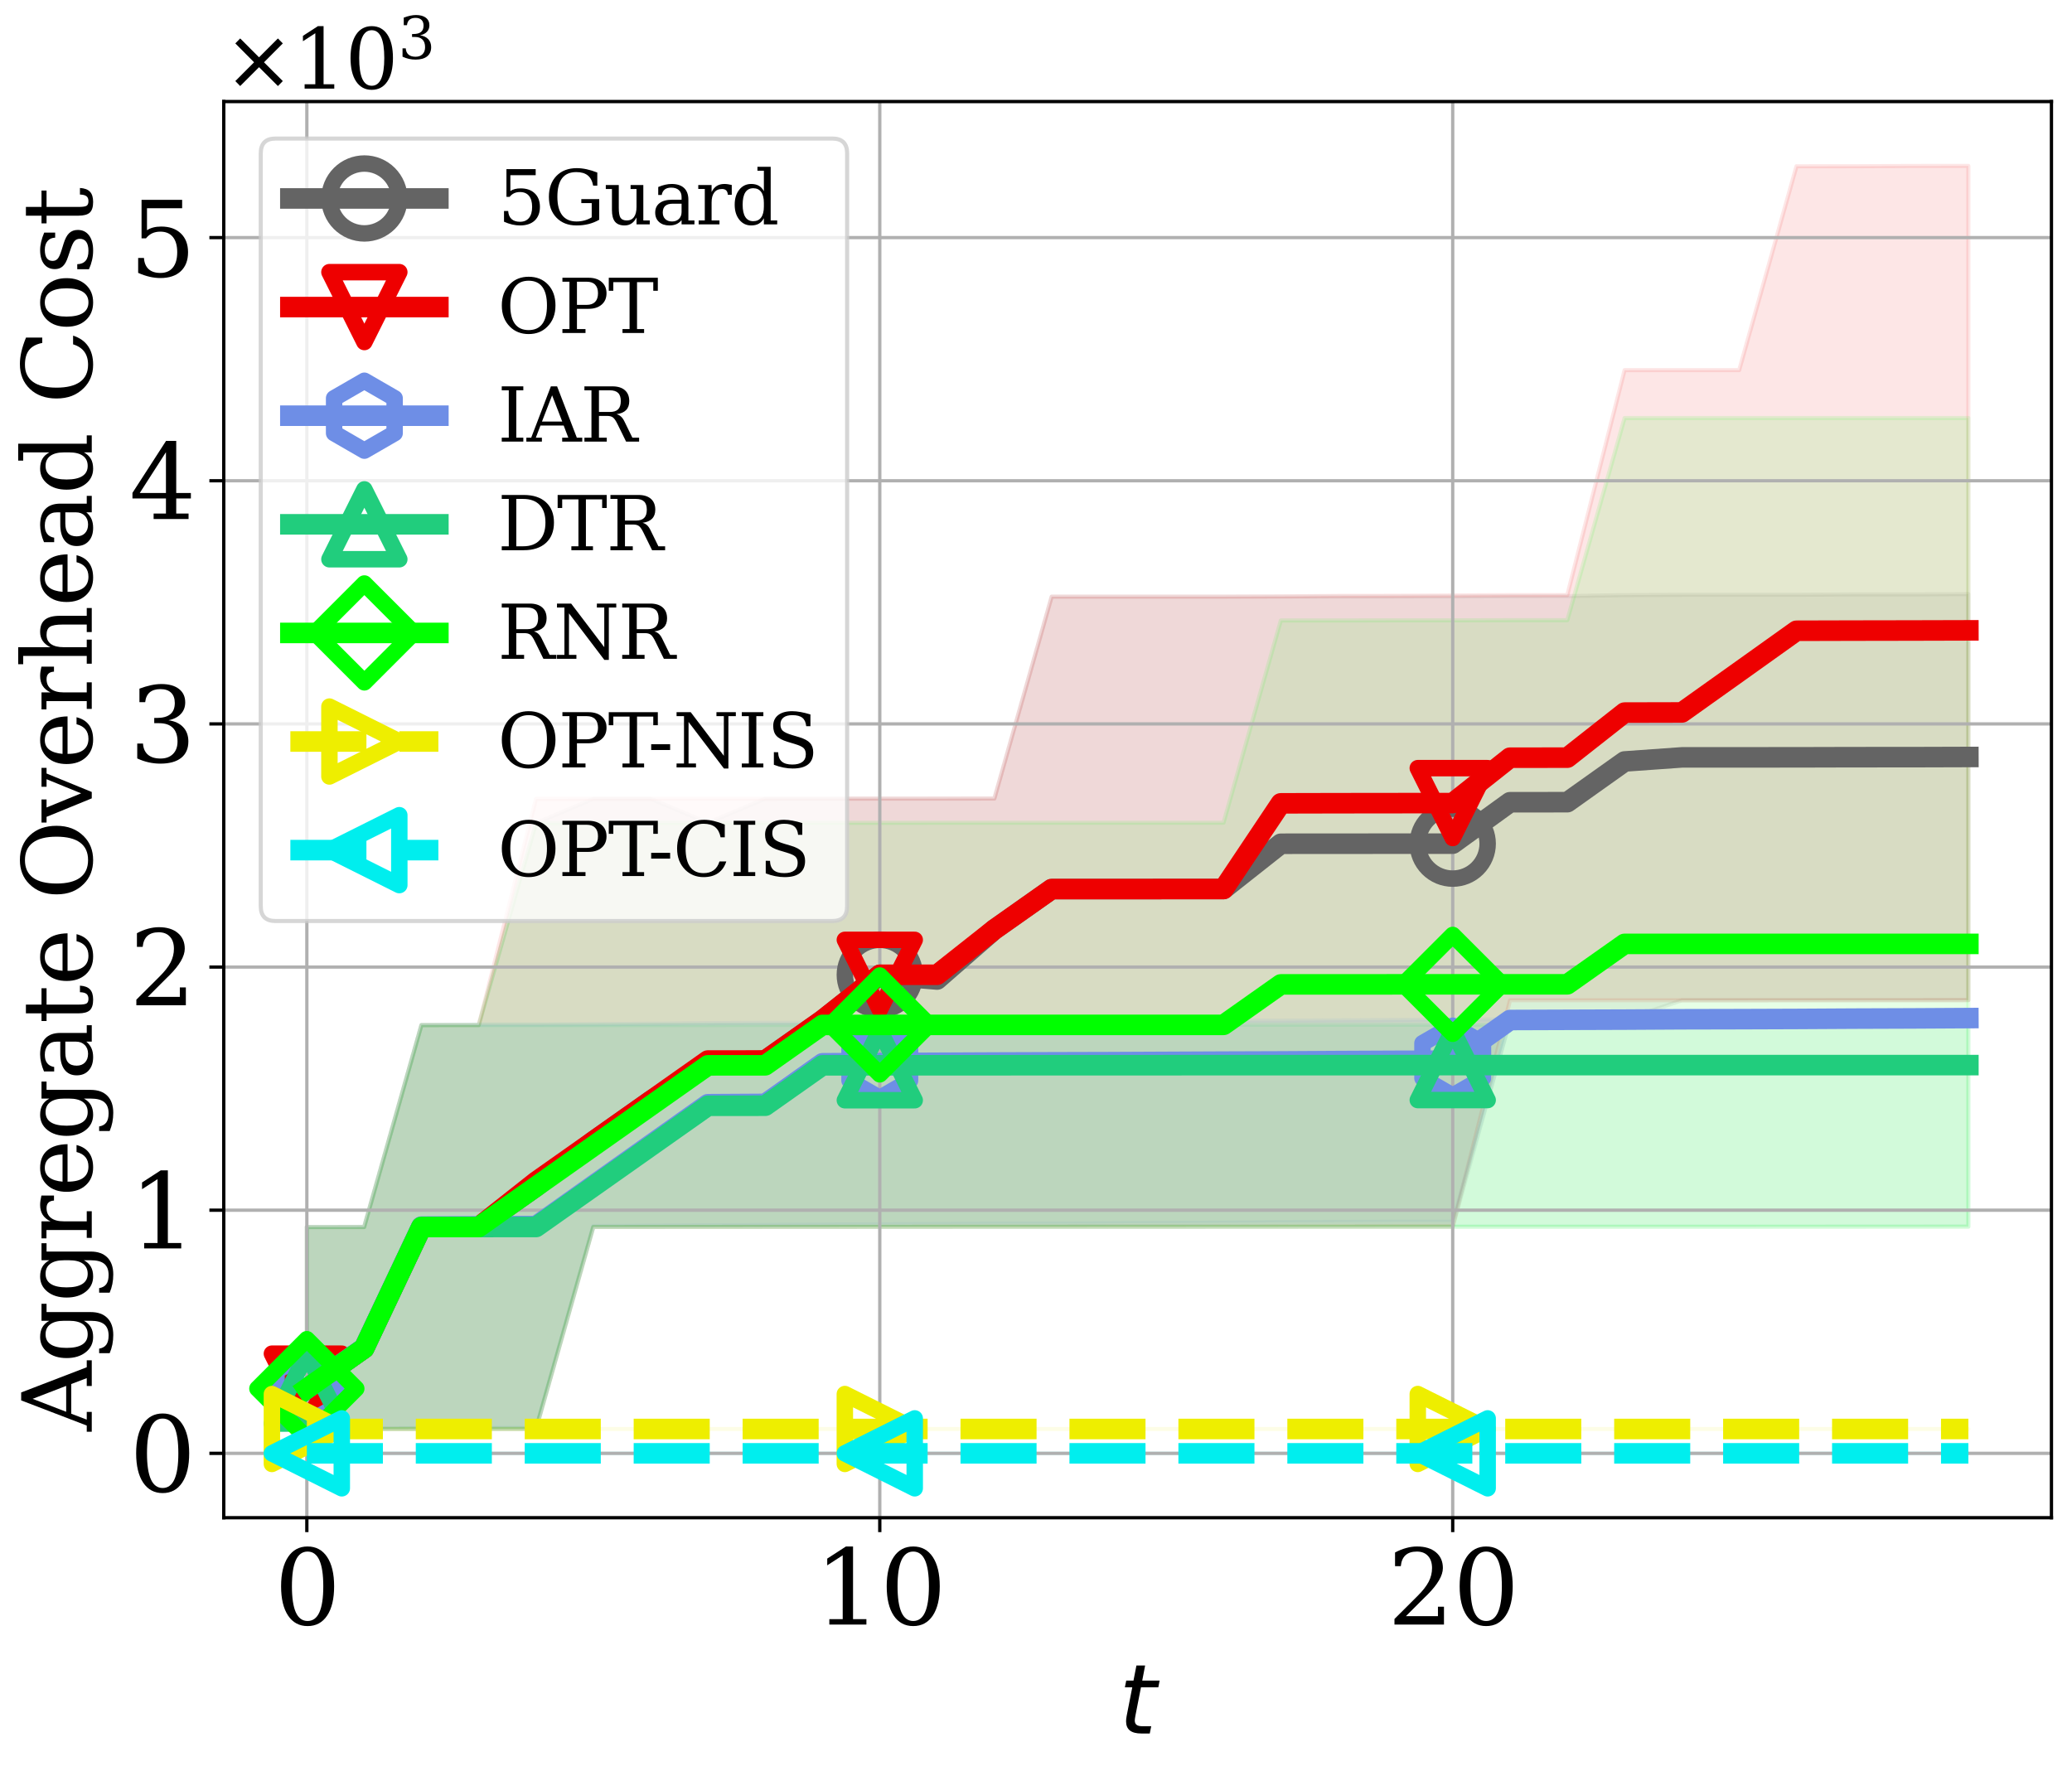 <?xml version="1.0" encoding="utf-8" standalone="no"?>
<!DOCTYPE svg PUBLIC "-//W3C//DTD SVG 1.1//EN"
  "http://www.w3.org/Graphics/SVG/1.1/DTD/svg11.dtd">
<svg xmlns:xlink="http://www.w3.org/1999/xlink" width="504pt" height="432pt" viewBox="0 0 504 432" xmlns="http://www.w3.org/2000/svg" version="1.1">
 <defs>
  <style type="text/css">*{stroke-linejoin: round; stroke-linecap: butt}</style>
 </defs>
 <g id="figure_1">
  <g id="patch_1">
   <path d="M 0 432 
L 504 432 
L 504 0 
L 0 0 
z
" style="fill: #ffffff"/>
  </g>
  <g id="axes_1">
   <g id="patch_2">
    <path d="M 54.43 369.2 
L 499 369.2 
L 499 24.704 
L 54.43 24.704 
z
" style="fill: #ffffff"/>
   </g>
   <g id="PolyCollection_1">
    <defs>
     <path id="m4a5e27594e" d="M 74.638 -133.497 
L 74.638 -84.382 
L 88.574 -84.382 
L 102.51 -84.398 
L 116.447 -84.401 
L 130.383 -84.401 
L 144.32 -133.524 
L 158.256 -133.532 
L 172.192 -133.54 
L 186.129 -133.548 
L 200.065 -133.556 
L 214.001 -133.564 
L 227.938 -133.572 
L 241.874 -133.58 
L 255.81 -133.58 
L 269.747 -133.588 
L 283.683 -133.596 
L 297.62 -133.604 
L 311.556 -133.612 
L 325.492 -133.62 
L 339.429 -133.628 
L 353.365 -133.628 
L 367.301 -183.937 
L 381.238 -183.937 
L 395.174 -183.937 
L 409.11 -188.674 
L 423.047 -188.674 
L 436.983 -188.682 
L 450.92 -188.69 
L 464.856 -188.698 
L 478.792 -188.706 
L 478.792 -287.476 
L 478.792 -287.476 
L 464.856 -287.396 
L 450.92 -287.396 
L 436.983 -287.315 
L 423.047 -287.315 
L 409.11 -287.315 
L 395.174 -287.235 
L 381.238 -286.993 
L 367.301 -286.96 
L 353.365 -286.88 
L 339.429 -286.877 
L 325.492 -286.869 
L 311.556 -286.861 
L 297.62 -286.853 
L 283.683 -286.853 
L 269.747 -286.853 
L 255.81 -286.853 
L 241.874 -237.738 
L 227.938 -237.722 
L 214.001 -237.722 
L 200.065 -237.714 
L 186.129 -237.706 
L 172.192 -231.841 
L 158.256 -237.69 
L 144.32 -237.681 
L 130.383 -231.777 
L 116.447 -182.636 
L 102.51 -182.628 
L 88.574 -133.505 
L 74.638 -133.497 
z
" style="stroke: #646464; stroke-opacity: 0.1"/>
    </defs>
    <g clip-path="url(#p327626d3d9)">
     <use xlink:href="#m4a5e27594e" x="0" y="432" style="fill: #646464; fill-opacity: 0.1; stroke: #646464; stroke-opacity: 0.1"/>
    </g>
   </g>
   <g id="PolyCollection_2">
    <defs>
     <path id="mada3fbe5b5" d="M 74.638 -133.497 
L 74.638 -84.382 
L 88.574 -84.382 
L 102.51 -84.398 
L 116.447 -84.401 
L 130.383 -84.401 
L 144.32 -133.524 
L 158.256 -133.532 
L 172.192 -133.54 
L 186.129 -133.548 
L 200.065 -133.556 
L 214.001 -133.564 
L 227.938 -133.572 
L 241.874 -133.58 
L 255.81 -133.58 
L 269.747 -133.588 
L 283.683 -133.596 
L 297.62 -133.604 
L 311.556 -133.612 
L 325.492 -133.62 
L 339.429 -133.628 
L 353.365 -133.628 
L 367.301 -188.666 
L 381.238 -188.666 
L 395.174 -188.666 
L 409.11 -188.674 
L 423.047 -188.674 
L 436.983 -188.682 
L 450.92 -188.69 
L 464.856 -188.698 
L 478.792 -188.706 
L 478.792 -391.637 
L 478.792 -391.637 
L 464.856 -391.629 
L 450.92 -391.556 
L 436.983 -391.548 
L 423.047 -341.966 
L 409.11 -341.966 
L 395.174 -341.958 
L 381.238 -287.235 
L 367.301 -287.235 
L 353.365 -287.154 
L 339.429 -287.073 
L 325.492 -287.041 
L 311.556 -286.912 
L 297.62 -286.853 
L 283.683 -286.853 
L 269.747 -286.853 
L 255.81 -286.853 
L 241.874 -237.738 
L 227.938 -237.73 
L 214.001 -237.722 
L 200.065 -237.714 
L 186.129 -237.706 
L 172.192 -237.698 
L 158.256 -237.69 
L 144.32 -237.681 
L 130.383 -237.673 
L 116.447 -182.636 
L 102.51 -182.628 
L 88.574 -133.505 
L 74.638 -133.497 
z
" style="stroke: #ee0000; stroke-opacity: 0.1"/>
    </defs>
    <g clip-path="url(#p327626d3d9)">
     <use xlink:href="#mada3fbe5b5" x="0" y="432" style="fill: #ee0000; fill-opacity: 0.1; stroke: #ee0000; stroke-opacity: 0.1"/>
    </g>
   </g>
   <g id="PolyCollection_3">
    <defs>
     <path id="mc3a6cdfc2c" d="M 74.638 -133.497 
L 74.638 -84.454 
L 88.574 -84.454 
L 102.51 -84.616 
L 116.447 -84.643 
L 130.383 -84.643 
L 144.32 -133.766 
L 158.256 -133.846 
L 172.192 -133.927 
L 186.129 -134.007 
L 200.065 -134.088 
L 214.001 -134.169 
L 227.938 -134.249 
L 241.874 -134.33 
L 255.81 -134.33 
L 269.747 -134.411 
L 283.683 -134.491 
L 297.62 -134.572 
L 311.556 -134.653 
L 325.492 -134.733 
L 339.429 -134.814 
L 353.365 -134.814 
L 367.301 -183.695 
L 381.238 -183.776 
L 395.174 -183.856 
L 409.11 -183.937 
L 423.047 -184.018 
L 436.983 -184.018 
L 450.92 -184.098 
L 464.856 -184.098 
L 478.792 -184.179 
L 478.792 -184.502 
L 478.792 -184.502 
L 464.856 -184.421 
L 450.92 -184.34 
L 436.983 -184.26 
L 423.047 -184.179 
L 409.11 -184.179 
L 395.174 -184.098 
L 381.238 -184.018 
L 367.301 -184.018 
L 353.365 -183.937 
L 339.429 -183.856 
L 325.492 -183.776 
L 311.556 -183.695 
L 297.62 -183.695 
L 283.683 -183.614 
L 269.747 -183.534 
L 255.81 -183.507 
L 241.874 -183.426 
L 227.938 -183.345 
L 214.001 -183.265 
L 200.065 -183.184 
L 186.129 -183.184 
L 172.192 -183.103 
L 158.256 -182.969 
L 144.32 -182.861 
L 130.383 -182.781 
L 116.447 -182.781 
L 102.51 -182.7 
L 88.574 -133.577 
L 74.638 -133.497 
z
" style="stroke: #6e8ee6; stroke-opacity: 0.1"/>
    </defs>
    <g clip-path="url(#p327626d3d9)">
     <use xlink:href="#mc3a6cdfc2c" x="0" y="432" style="fill: #6e8ee6; fill-opacity: 0.1; stroke: #6e8ee6; stroke-opacity: 0.1"/>
    </g>
   </g>
   <g id="PolyCollection_4">
    <defs>
     <path id="mbdf5d44834" d="M 74.638 -133.497 
L 74.638 -84.382 
L 88.574 -84.382 
L 102.51 -84.398 
L 116.447 -84.401 
L 130.383 -84.401 
L 144.32 -133.524 
L 158.256 -133.532 
L 172.192 -133.54 
L 186.129 -133.548 
L 200.065 -133.556 
L 214.001 -133.564 
L 227.938 -133.572 
L 241.874 -133.58 
L 255.81 -133.58 
L 269.747 -133.588 
L 283.683 -133.596 
L 297.62 -133.604 
L 311.556 -133.612 
L 325.492 -133.62 
L 339.429 -133.628 
L 353.365 -133.628 
L 367.301 -133.628 
L 381.238 -133.628 
L 395.174 -133.628 
L 409.11 -133.636 
L 423.047 -133.636 
L 436.983 -133.645 
L 450.92 -133.653 
L 464.856 -133.661 
L 478.792 -133.669 
L 478.792 -182.719 
L 478.792 -182.719 
L 464.856 -182.719 
L 450.92 -182.719 
L 436.983 -182.719 
L 423.047 -182.719 
L 409.11 -182.719 
L 395.174 -182.719 
L 381.238 -182.719 
L 367.301 -182.719 
L 353.365 -182.719 
L 339.429 -182.719 
L 325.492 -182.719 
L 311.556 -182.719 
L 297.62 -182.719 
L 283.683 -182.719 
L 269.747 -182.711 
L 255.81 -182.708 
L 241.874 -182.7 
L 227.938 -182.692 
L 214.001 -182.684 
L 200.065 -182.676 
L 186.129 -182.676 
L 172.192 -182.668 
L 158.256 -182.654 
L 144.32 -182.644 
L 130.383 -182.636 
L 116.447 -182.636 
L 102.51 -182.628 
L 88.574 -133.505 
L 74.638 -133.497 
z
" style="stroke: #21cd7d; stroke-opacity: 0.1"/>
    </defs>
    <g clip-path="url(#p327626d3d9)">
     <use xlink:href="#mbdf5d44834" x="0" y="432" style="fill: #21cd7d; fill-opacity: 0.1; stroke: #21cd7d; stroke-opacity: 0.1"/>
    </g>
   </g>
   <g id="PolyCollection_5">
    <defs>
     <path id="m12cf4e319c" d="M 74.638 -133.497 
L 74.638 -84.382 
L 88.574 -84.382 
L 102.51 -84.398 
L 116.447 -84.401 
L 130.383 -84.401 
L 144.32 -133.524 
L 158.256 -133.532 
L 172.192 -133.54 
L 186.129 -133.548 
L 200.065 -133.548 
L 214.001 -133.548 
L 227.938 -133.548 
L 241.874 -133.548 
L 255.81 -133.548 
L 269.747 -133.548 
L 283.683 -133.548 
L 297.62 -133.548 
L 311.556 -133.548 
L 325.492 -133.548 
L 339.429 -133.548 
L 353.365 -133.548 
L 367.301 -133.548 
L 381.238 -133.548 
L 395.174 -133.548 
L 409.11 -133.548 
L 423.047 -133.548 
L 436.983 -133.548 
L 450.92 -133.548 
L 464.856 -133.548 
L 478.792 -133.548 
L 478.792 -330.316 
L 478.792 -330.316 
L 464.856 -330.316 
L 450.92 -330.316 
L 436.983 -330.316 
L 423.047 -330.316 
L 409.11 -330.316 
L 395.174 -330.316 
L 381.238 -281.131 
L 367.301 -281.131 
L 353.365 -281.095 
L 339.429 -281.095 
L 325.492 -281.06 
L 311.556 -281.06 
L 297.62 -231.865 
L 283.683 -231.865 
L 269.747 -231.865 
L 255.81 -231.865 
L 241.874 -231.865 
L 227.938 -231.865 
L 214.001 -231.841 
L 200.065 -231.841 
L 186.129 -231.841 
L 172.192 -231.841 
L 158.256 -231.818 
L 144.32 -231.797 
L 130.383 -231.777 
L 116.447 -182.636 
L 102.51 -182.628 
L 88.574 -133.505 
L 74.638 -133.497 
z
" style="stroke: #00ff00; stroke-opacity: 0.1"/>
    </defs>
    <g clip-path="url(#p327626d3d9)">
     <use xlink:href="#m12cf4e319c" x="0" y="432" style="fill: #00ff00; fill-opacity: 0.1; stroke: #00ff00; stroke-opacity: 0.1"/>
    </g>
   </g>
   <g id="PolyCollection_6">
    <defs>
     <path id="m8d35545031" d="M 74.638 -84.387 
L 74.638 -84.382 
L 88.574 -84.382 
L 102.51 -84.382 
L 116.447 -84.382 
L 130.383 -84.387 
L 144.32 -84.387 
L 158.256 -84.387 
L 172.192 -84.387 
L 186.129 -84.387 
L 200.065 -84.387 
L 214.001 -84.387 
L 227.938 -84.387 
L 241.874 -84.387 
L 255.81 -84.387 
L 269.747 -84.387 
L 283.683 -84.387 
L 297.62 -84.387 
L 311.556 -84.387 
L 325.492 -84.387 
L 339.429 -84.387 
L 353.365 -84.387 
L 367.301 -84.387 
L 381.238 -84.387 
L 395.174 -84.387 
L 409.11 -84.387 
L 423.047 -84.387 
L 436.983 -84.387 
L 450.92 -84.387 
L 464.856 -84.387 
L 478.792 -84.387 
L 478.792 -84.387 
L 478.792 -84.387 
L 464.856 -84.387 
L 450.92 -84.387 
L 436.983 -84.387 
L 423.047 -84.387 
L 409.11 -84.387 
L 395.174 -84.387 
L 381.238 -84.387 
L 367.301 -84.387 
L 353.365 -84.387 
L 339.429 -84.387 
L 325.492 -84.387 
L 311.556 -84.387 
L 297.62 -84.387 
L 283.683 -84.387 
L 269.747 -84.387 
L 255.81 -84.387 
L 241.874 -84.387 
L 227.938 -84.387 
L 214.001 -84.387 
L 200.065 -84.387 
L 186.129 -84.387 
L 172.192 -84.387 
L 158.256 -84.387 
L 144.32 -84.387 
L 130.383 -84.387 
L 116.447 -84.387 
L 102.51 -84.387 
L 88.574 -84.387 
L 74.638 -84.387 
z
" style="stroke: #eeee00; stroke-opacity: 0.1"/>
    </defs>
    <g clip-path="url(#p327626d3d9)">
     <use xlink:href="#m8d35545031" x="0" y="432" style="fill: #eeee00; fill-opacity: 0.1; stroke: #eeee00; stroke-opacity: 0.1"/>
    </g>
   </g>
   <g id="PolyCollection_7">
    <defs>
     <path id="mcc7b7064ef" d="M 74.638 -78.459 
L 74.638 -78.459 
L 88.574 -78.459 
L 102.51 -78.459 
L 116.447 -78.459 
L 130.383 -78.459 
L 144.32 -78.459 
L 158.256 -78.459 
L 172.192 -78.459 
L 186.129 -78.459 
L 200.065 -78.459 
L 214.001 -78.459 
L 227.938 -78.459 
L 241.874 -78.459 
L 255.81 -78.459 
L 269.747 -78.459 
L 283.683 -78.459 
L 297.62 -78.459 
L 311.556 -78.459 
L 325.492 -78.459 
L 339.429 -78.459 
L 353.365 -78.459 
L 367.301 -78.459 
L 381.238 -78.459 
L 395.174 -78.459 
L 409.11 -78.459 
L 423.047 -78.459 
L 436.983 -78.459 
L 450.92 -78.459 
L 464.856 -78.459 
L 478.792 -78.459 
L 478.792 -78.459 
L 478.792 -78.459 
L 464.856 -78.459 
L 450.92 -78.459 
L 436.983 -78.459 
L 423.047 -78.459 
L 409.11 -78.459 
L 395.174 -78.459 
L 381.238 -78.459 
L 367.301 -78.459 
L 353.365 -78.459 
L 339.429 -78.459 
L 325.492 -78.459 
L 311.556 -78.459 
L 297.62 -78.459 
L 283.683 -78.459 
L 269.747 -78.459 
L 255.81 -78.459 
L 241.874 -78.459 
L 227.938 -78.459 
L 214.001 -78.459 
L 200.065 -78.459 
L 186.129 -78.459 
L 172.192 -78.459 
L 158.256 -78.459 
L 144.32 -78.459 
L 130.383 -78.459 
L 116.447 -78.459 
L 102.51 -78.459 
L 88.574 -78.459 
L 74.638 -78.459 
z
" style="stroke: #00eeee; stroke-opacity: 0.1"/>
    </defs>
    <g clip-path="url(#p327626d3d9)">
     <use xlink:href="#mcc7b7064ef" x="0" y="432" style="fill: #00eeee; fill-opacity: 0.1; stroke: #00eeee; stroke-opacity: 0.1"/>
    </g>
   </g>
   <g id="matplotlib.axis_1">
    <g id="xtick_1">
     <g id="line2d_1">
      <path d="M 74.638 369.2 
L 74.638 24.704 
" clip-path="url(#p327626d3d9)" style="fill: none; stroke: #b0b0b0; stroke-width: 0.8; stroke-linecap: square"/>
     </g>
     <g id="line2d_2">
      <defs>
       <path id="m66d90ac5a1" d="M 0 0 
L 0 3.5 
" style="stroke: #000000; stroke-width: 0.8"/>
      </defs>
      <g>
       <use xlink:href="#m66d90ac5a1" x="74.638" y="369.2" style="stroke: #000000; stroke-width: 0.8"/>
      </g>
     </g>
     <g id="text_1">
      <!-- 0 -->
      <g transform="translate(66.685 395.196) scale(0.25 -0.25)">
       <defs>
        <path id="DejaVuSerif-30" d="M 2034 219 
Q 2513 219 2750 744 
Q 2988 1269 2988 2328 
Q 2988 3391 2750 3916 
Q 2513 4441 2034 4441 
Q 1556 4441 1318 3916 
Q 1081 3391 1081 2328 
Q 1081 1269 1318 744 
Q 1556 219 2034 219 
z
M 2034 -91 
Q 1275 -91 848 546 
Q 422 1184 422 2328 
Q 422 3475 848 4112 
Q 1275 4750 2034 4750 
Q 2797 4750 3222 4112 
Q 3647 3475 3647 2328 
Q 3647 1184 3222 546 
Q 2797 -91 2034 -91 
z
" transform="scale(0.016)"/>
       </defs>
       <use xlink:href="#DejaVuSerif-30"/>
      </g>
     </g>
    </g>
    <g id="xtick_2">
     <g id="line2d_3">
      <path d="M 214.001 369.2 
L 214.001 24.704 
" clip-path="url(#p327626d3d9)" style="fill: none; stroke: #b0b0b0; stroke-width: 0.8; stroke-linecap: square"/>
     </g>
     <g id="line2d_4">
      <g>
       <use xlink:href="#m66d90ac5a1" x="214.001" y="369.2" style="stroke: #000000; stroke-width: 0.8"/>
      </g>
     </g>
     <g id="text_2">
      <!-- 10 -->
      <g transform="translate(198.095 395.196) scale(0.25 -0.25)">
       <defs>
        <path id="DejaVuSerif-31" d="M 909 0 
L 909 331 
L 1722 331 
L 1722 4213 
L 781 3603 
L 781 4013 
L 1919 4750 
L 2350 4750 
L 2350 331 
L 3163 331 
L 3163 0 
L 909 0 
z
" transform="scale(0.016)"/>
       </defs>
       <use xlink:href="#DejaVuSerif-31"/>
       <use xlink:href="#DejaVuSerif-30" x="63.623"/>
      </g>
     </g>
    </g>
    <g id="xtick_3">
     <g id="line2d_5">
      <path d="M 353.365 369.2 
L 353.365 24.704 
" clip-path="url(#p327626d3d9)" style="fill: none; stroke: #b0b0b0; stroke-width: 0.8; stroke-linecap: square"/>
     </g>
     <g id="line2d_6">
      <g>
       <use xlink:href="#m66d90ac5a1" x="353.365" y="369.2" style="stroke: #000000; stroke-width: 0.8"/>
      </g>
     </g>
     <g id="text_3">
      <!-- 20 -->
      <g transform="translate(337.459 395.196) scale(0.25 -0.25)">
       <defs>
        <path id="DejaVuSerif-32" d="M 819 3553 
L 469 3553 
L 469 4384 
Q 803 4563 1142 4656 
Q 1481 4750 1806 4750 
Q 2534 4750 2956 4397 
Q 3378 4044 3378 3438 
Q 3378 2753 2422 1800 
Q 2347 1728 2309 1691 
L 1131 513 
L 3078 513 
L 3078 1088 
L 3444 1088 
L 3444 0 
L 434 0 
L 434 341 
L 1850 1753 
Q 2319 2222 2519 2614 
Q 2719 3006 2719 3438 
Q 2719 3909 2473 4175 
Q 2228 4441 1797 4441 
Q 1350 4441 1106 4219 
Q 863 3997 819 3553 
z
" transform="scale(0.016)"/>
       </defs>
       <use xlink:href="#DejaVuSerif-32"/>
       <use xlink:href="#DejaVuSerif-30" x="63.623"/>
      </g>
     </g>
    </g>
    <g id="text_4">
     <!-- $\it{t}$ -->
     <g transform="translate(272.115 421.872) scale(0.23 -0.23)">
      <defs>
       <path id="DejaVuSans-Oblique-74" d="M 2706 3500 
L 2619 3053 
L 1472 3053 
L 1100 1153 
Q 1081 1047 1072 975 
Q 1063 903 1063 863 
Q 1063 663 1183 572 
Q 1303 481 1569 481 
L 2150 481 
L 2053 0 
L 1503 0 
Q 991 0 739 200 
Q 488 400 488 806 
Q 488 878 497 964 
Q 506 1050 525 1153 
L 897 3053 
L 409 3053 
L 500 3500 
L 978 3500 
L 1172 4494 
L 1747 4494 
L 1556 3500 
L 2706 3500 
z
" transform="scale(0.016)"/>
      </defs>
      <use xlink:href="#DejaVuSans-Oblique-74" transform="translate(0 0.781)"/>
     </g>
    </g>
   </g>
   <g id="matplotlib.axis_2">
    <g id="ytick_1">
     <g id="line2d_7">
      <path d="M 54.43 353.541 
L 499 353.541 
" clip-path="url(#p327626d3d9)" style="fill: none; stroke: #b0b0b0; stroke-width: 0.8; stroke-linecap: square"/>
     </g>
     <g id="line2d_8">
      <defs>
       <path id="m973acef80b" d="M 0 0 
L -3.5 0 
" style="stroke: #000000; stroke-width: 0.8"/>
      </defs>
      <g>
       <use xlink:href="#m973acef80b" x="54.43" y="353.541" style="stroke: #000000; stroke-width: 0.8"/>
      </g>
     </g>
     <g id="text_5">
      <!-- $\mathdefault{0}$ -->
      <g transform="translate(31.43 363.039) scale(0.25 -0.25)">
       <use xlink:href="#DejaVuSerif-30" transform="translate(0 0.781)"/>
      </g>
     </g>
    </g>
    <g id="ytick_2">
     <g id="line2d_9">
      <path d="M 54.43 294.393 
L 499 294.393 
" clip-path="url(#p327626d3d9)" style="fill: none; stroke: #b0b0b0; stroke-width: 0.8; stroke-linecap: square"/>
     </g>
     <g id="line2d_10">
      <g>
       <use xlink:href="#m973acef80b" x="54.43" y="294.393" style="stroke: #000000; stroke-width: 0.8"/>
      </g>
     </g>
     <g id="text_6">
      <!-- $\mathdefault{1}$ -->
      <g transform="translate(31.43 303.891) scale(0.25 -0.25)">
       <use xlink:href="#DejaVuSerif-31" transform="translate(0 0.781)"/>
      </g>
     </g>
    </g>
    <g id="ytick_3">
     <g id="line2d_11">
      <path d="M 54.43 235.244 
L 499 235.244 
" clip-path="url(#p327626d3d9)" style="fill: none; stroke: #b0b0b0; stroke-width: 0.8; stroke-linecap: square"/>
     </g>
     <g id="line2d_12">
      <g>
       <use xlink:href="#m973acef80b" x="54.43" y="235.244" style="stroke: #000000; stroke-width: 0.8"/>
      </g>
     </g>
     <g id="text_7">
      <!-- $\mathdefault{2}$ -->
      <g transform="translate(31.43 244.742) scale(0.25 -0.25)">
       <use xlink:href="#DejaVuSerif-32" transform="translate(0 0.781)"/>
      </g>
     </g>
    </g>
    <g id="ytick_4">
     <g id="line2d_13">
      <path d="M 54.43 176.095 
L 499 176.095 
" clip-path="url(#p327626d3d9)" style="fill: none; stroke: #b0b0b0; stroke-width: 0.8; stroke-linecap: square"/>
     </g>
     <g id="line2d_14">
      <g>
       <use xlink:href="#m973acef80b" x="54.43" y="176.095" style="stroke: #000000; stroke-width: 0.8"/>
      </g>
     </g>
     <g id="text_8">
      <!-- $\mathdefault{3}$ -->
      <g transform="translate(31.43 185.593) scale(0.25 -0.25)">
       <defs>
        <path id="DejaVuSerif-33" d="M 622 4469 
Q 988 4606 1323 4678 
Q 1659 4750 1953 4750 
Q 2638 4750 3022 4454 
Q 3406 4159 3406 3634 
Q 3406 3213 3140 2930 
Q 2875 2647 2388 2547 
Q 2963 2466 3280 2130 
Q 3597 1794 3597 1259 
Q 3597 606 3158 257 
Q 2719 -91 1894 -91 
Q 1528 -91 1179 -12 
Q 831 66 488 225 
L 488 1131 
L 838 1131 
Q 869 681 1141 450 
Q 1413 219 1906 219 
Q 2384 219 2661 495 
Q 2938 772 2938 1253 
Q 2938 1803 2653 2086 
Q 2369 2369 1819 2369 
L 1522 2369 
L 1522 2688 
L 1678 2688 
Q 2225 2688 2498 2914 
Q 2772 3141 2772 3597 
Q 2772 4006 2547 4223 
Q 2322 4441 1900 4441 
Q 1478 4441 1245 4241 
Q 1013 4041 972 3647 
L 622 3647 
L 622 4469 
z
" transform="scale(0.016)"/>
       </defs>
       <use xlink:href="#DejaVuSerif-33" transform="translate(0 0.781)"/>
      </g>
     </g>
    </g>
    <g id="ytick_5">
     <g id="line2d_15">
      <path d="M 54.43 116.947 
L 499 116.947 
" clip-path="url(#p327626d3d9)" style="fill: none; stroke: #b0b0b0; stroke-width: 0.8; stroke-linecap: square"/>
     </g>
     <g id="line2d_16">
      <g>
       <use xlink:href="#m973acef80b" x="54.43" y="116.947" style="stroke: #000000; stroke-width: 0.8"/>
      </g>
     </g>
     <g id="text_9">
      <!-- $\mathdefault{4}$ -->
      <g transform="translate(31.43 126.445) scale(0.25 -0.25)">
       <defs>
        <path id="DejaVuSerif-34" d="M 2234 1581 
L 2234 4063 
L 641 1581 
L 2234 1581 
z
M 3609 0 
L 1484 0 
L 1484 331 
L 2234 331 
L 2234 1247 
L 197 1247 
L 197 1588 
L 2241 4750 
L 2859 4750 
L 2859 1581 
L 3750 1581 
L 3750 1247 
L 2859 1247 
L 2859 331 
L 3609 331 
L 3609 0 
z
" transform="scale(0.016)"/>
       </defs>
       <use xlink:href="#DejaVuSerif-34" transform="translate(0 0.781)"/>
      </g>
     </g>
    </g>
    <g id="ytick_6">
     <g id="line2d_17">
      <path d="M 54.43 57.798 
L 499 57.798 
" clip-path="url(#p327626d3d9)" style="fill: none; stroke: #b0b0b0; stroke-width: 0.8; stroke-linecap: square"/>
     </g>
     <g id="line2d_18">
      <g>
       <use xlink:href="#m973acef80b" x="54.43" y="57.798" style="stroke: #000000; stroke-width: 0.8"/>
      </g>
     </g>
     <g id="text_10">
      <!-- $\mathdefault{5}$ -->
      <g transform="translate(31.43 67.296) scale(0.25 -0.25)">
       <defs>
        <path id="DejaVuSerif-35" d="M 3219 4666 
L 3219 4153 
L 1081 4153 
L 1081 2816 
Q 1244 2928 1461 2984 
Q 1678 3041 1947 3041 
Q 2703 3041 3140 2622 
Q 3578 2203 3578 1478 
Q 3578 738 3136 323 
Q 2694 -91 1894 -91 
Q 1572 -91 1234 -12 
Q 897 66 544 225 
L 544 1131 
L 897 1131 
Q 925 688 1179 453 
Q 1434 219 1894 219 
Q 2388 219 2653 544 
Q 2919 869 2919 1478 
Q 2919 2084 2655 2407 
Q 2391 2731 1894 2731 
Q 1613 2731 1398 2631 
Q 1184 2531 1019 2322 
L 750 2322 
L 750 4666 
L 3219 4666 
z
" transform="scale(0.016)"/>
       </defs>
       <use xlink:href="#DejaVuSerif-35" transform="translate(0 0.094)"/>
      </g>
     </g>
    </g>
    <g id="text_11">
     <!-- Aggregate Overhead Cost -->
     <g transform="translate(22.32 348.146) rotate(-90) scale(0.23 -0.23)">
      <defs>
       <path id="DejaVuSerif-41" d="M 1281 1691 
L 2994 1691 
L 2138 3909 
L 1281 1691 
z
M -38 0 
L -38 331 
L 372 331 
L 2034 4666 
L 2559 4666 
L 4225 331 
L 4684 331 
L 4684 0 
L 2988 0 
L 2988 331 
L 3506 331 
L 3116 1356 
L 1153 1356 
L 763 331 
L 1275 331 
L 1275 0 
L -38 0 
z
" transform="scale(0.016)"/>
       <path id="DejaVuSerif-67" d="M 3359 2988 
L 3359 72 
Q 3359 -644 2965 -1033 
Q 2572 -1422 1844 -1422 
Q 1516 -1422 1216 -1362 
Q 916 -1303 641 -1184 
L 641 -488 
L 941 -488 
Q 997 -813 1206 -963 
Q 1416 -1113 1806 -1113 
Q 2313 -1113 2548 -827 
Q 2784 -541 2784 72 
L 2784 519 
Q 2616 206 2355 57 
Q 2094 -91 1709 -91 
Q 1097 -91 708 395 
Q 319 881 319 1663 
Q 319 2444 706 2928 
Q 1094 3413 1709 3413 
Q 2094 3413 2355 3264 
Q 2616 3116 2784 2803 
L 2784 3322 
L 3909 3322 
L 3909 2988 
L 3359 2988 
z
M 2784 1825 
Q 2784 2422 2554 2737 
Q 2325 3053 1888 3053 
Q 1444 3053 1217 2703 
Q 991 2353 991 1663 
Q 991 975 1217 622 
Q 1444 269 1888 269 
Q 2325 269 2554 583 
Q 2784 897 2784 1497 
L 2784 1825 
z
" transform="scale(0.016)"/>
       <path id="DejaVuSerif-72" d="M 3059 3328 
L 3059 2497 
L 2728 2497 
Q 2713 2744 2591 2866 
Q 2469 2988 2234 2988 
Q 1809 2988 1582 2694 
Q 1356 2400 1356 1850 
L 1356 331 
L 2022 331 
L 2022 0 
L 263 0 
L 263 331 
L 781 331 
L 781 2994 
L 231 2994 
L 231 3322 
L 1356 3322 
L 1356 2731 
Q 1525 3078 1790 3245 
Q 2056 3413 2438 3413 
Q 2578 3413 2733 3391 
Q 2888 3369 3059 3328 
z
" transform="scale(0.016)"/>
       <path id="DejaVuSerif-65" d="M 3469 1600 
L 991 1600 
L 991 1575 
Q 991 903 1244 561 
Q 1497 219 1991 219 
Q 2369 219 2611 417 
Q 2853 616 2950 1006 
L 3413 1006 
Q 3275 459 2904 184 
Q 2534 -91 1931 -91 
Q 1203 -91 761 389 
Q 319 869 319 1663 
Q 319 2450 753 2931 
Q 1188 3413 1894 3413 
Q 2647 3413 3050 2948 
Q 3453 2484 3469 1600 
z
M 2791 1931 
Q 2772 2513 2545 2808 
Q 2319 3103 1894 3103 
Q 1497 3103 1269 2806 
Q 1041 2509 991 1931 
L 2791 1931 
z
" transform="scale(0.016)"/>
       <path id="DejaVuSerif-61" d="M 2547 1044 
L 2547 1747 
L 1806 1747 
Q 1378 1747 1168 1562 
Q 959 1378 959 997 
Q 959 650 1171 447 
Q 1384 244 1747 244 
Q 2106 244 2326 466 
Q 2547 688 2547 1044 
z
M 3122 2075 
L 3122 331 
L 3634 331 
L 3634 0 
L 2547 0 
L 2547 359 
Q 2356 128 2106 18 
Q 1856 -91 1522 -91 
Q 969 -91 644 203 
Q 319 497 319 997 
Q 319 1513 691 1797 
Q 1063 2081 1741 2081 
L 2547 2081 
L 2547 2309 
Q 2547 2688 2317 2895 
Q 2088 3103 1672 3103 
Q 1328 3103 1125 2947 
Q 922 2791 872 2484 
L 575 2484 
L 575 3156 
Q 875 3284 1158 3348 
Q 1441 3413 1709 3413 
Q 2400 3413 2761 3070 
Q 3122 2728 3122 2075 
z
" transform="scale(0.016)"/>
       <path id="DejaVuSerif-74" d="M 691 2988 
L 184 2988 
L 184 3322 
L 691 3322 
L 691 4353 
L 1269 4353 
L 1269 3322 
L 2350 3322 
L 2350 2988 
L 1269 2988 
L 1269 878 
Q 1269 456 1350 337 
Q 1431 219 1650 219 
Q 1875 219 1978 351 
Q 2081 484 2088 781 
L 2522 781 
Q 2497 328 2275 118 
Q 2053 -91 1600 -91 
Q 1103 -91 897 129 
Q 691 350 691 878 
L 691 2988 
z
" transform="scale(0.016)"/>
       <path id="DejaVuSerif-20" transform="scale(0.016)"/>
       <path id="DejaVuSerif-4f" d="M 2625 244 
Q 3391 244 3781 770 
Q 4172 1297 4172 2328 
Q 4172 3363 3781 3889 
Q 3391 4416 2625 4416 
Q 1856 4416 1465 3889 
Q 1075 3363 1075 2328 
Q 1075 1297 1465 770 
Q 1856 244 2625 244 
z
M 2625 -91 
Q 2150 -91 1751 65 
Q 1353 222 1050 525 
Q 700 875 529 1319 
Q 359 1763 359 2328 
Q 359 2894 529 3339 
Q 700 3784 1050 4134 
Q 1356 4441 1750 4595 
Q 2144 4750 2625 4750 
Q 3641 4750 4266 4084 
Q 4891 3419 4891 2328 
Q 4891 1769 4719 1320 
Q 4547 872 4197 525 
Q 3891 219 3497 64 
Q 3103 -91 2625 -91 
z
" transform="scale(0.016)"/>
       <path id="DejaVuSerif-76" d="M 1581 0 
L 359 2988 
L -19 2988 
L -19 3322 
L 1509 3322 
L 1509 2988 
L 978 2988 
L 1913 703 
L 2847 2988 
L 2350 2988 
L 2350 3322 
L 3597 3322 
L 3597 2988 
L 3225 2988 
L 2003 0 
L 1581 0 
z
" transform="scale(0.016)"/>
       <path id="DejaVuSerif-68" d="M 263 0 
L 263 331 
L 781 331 
L 781 4531 
L 231 4531 
L 231 4863 
L 1356 4863 
L 1356 2731 
Q 1516 3069 1770 3241 
Q 2025 3413 2363 3413 
Q 2913 3413 3172 3097 
Q 3431 2781 3431 2113 
L 3431 331 
L 3944 331 
L 3944 0 
L 2356 0 
L 2356 331 
L 2853 331 
L 2853 1931 
Q 2853 2541 2704 2764 
Q 2556 2988 2175 2988 
Q 1775 2988 1565 2697 
Q 1356 2406 1356 1850 
L 1356 331 
L 1856 331 
L 1856 0 
L 263 0 
z
" transform="scale(0.016)"/>
       <path id="DejaVuSerif-64" d="M 3359 331 
L 3909 331 
L 3909 0 
L 2784 0 
L 2784 519 
Q 2616 206 2355 57 
Q 2094 -91 1709 -91 
Q 1097 -91 708 395 
Q 319 881 319 1663 
Q 319 2444 706 2928 
Q 1094 3413 1709 3413 
Q 2094 3413 2355 3264 
Q 2616 3116 2784 2803 
L 2784 4531 
L 2241 4531 
L 2241 4863 
L 3359 4863 
L 3359 331 
z
M 2784 1497 
L 2784 1825 
Q 2784 2422 2554 2737 
Q 2325 3053 1888 3053 
Q 1444 3053 1217 2703 
Q 991 2353 991 1663 
Q 991 975 1217 622 
Q 1444 269 1888 269 
Q 2325 269 2554 583 
Q 2784 897 2784 1497 
z
" transform="scale(0.016)"/>
       <path id="DejaVuSerif-43" d="M 4513 1234 
Q 4306 581 3820 245 
Q 3334 -91 2591 -91 
Q 2134 -91 1743 65 
Q 1353 222 1050 525 
Q 700 875 529 1320 
Q 359 1766 359 2328 
Q 359 3416 987 4083 
Q 1616 4750 2644 4750 
Q 3025 4750 3456 4650 
Q 3888 4550 4384 4347 
L 4384 3272 
L 4031 3272 
Q 3916 3859 3567 4137 
Q 3219 4416 2591 4416 
Q 1844 4416 1459 3886 
Q 1075 3356 1075 2328 
Q 1075 1303 1459 773 
Q 1844 244 2591 244 
Q 3113 244 3450 492 
Q 3788 741 3938 1234 
L 4513 1234 
z
" transform="scale(0.016)"/>
       <path id="DejaVuSerif-6f" d="M 1925 219 
Q 2388 219 2623 584 
Q 2859 950 2859 1663 
Q 2859 2375 2623 2739 
Q 2388 3103 1925 3103 
Q 1463 3103 1227 2739 
Q 991 2375 991 1663 
Q 991 950 1228 584 
Q 1466 219 1925 219 
z
M 1925 -91 
Q 1200 -91 759 389 
Q 319 869 319 1663 
Q 319 2456 758 2934 
Q 1197 3413 1925 3413 
Q 2653 3413 3092 2934 
Q 3531 2456 3531 1663 
Q 3531 869 3092 389 
Q 2653 -91 1925 -91 
z
" transform="scale(0.016)"/>
       <path id="DejaVuSerif-73" d="M 359 184 
L 359 959 
L 691 959 
Q 703 588 923 403 
Q 1144 219 1575 219 
Q 1963 219 2166 364 
Q 2369 509 2369 788 
Q 2369 1006 2220 1140 
Q 2072 1275 1594 1428 
L 1178 1569 
Q 750 1706 558 1912 
Q 366 2119 366 2438 
Q 366 2894 700 3153 
Q 1034 3413 1625 3413 
Q 1888 3413 2178 3344 
Q 2469 3275 2778 3144 
L 2778 2419 
L 2447 2419 
Q 2434 2741 2221 2922 
Q 2009 3103 1644 3103 
Q 1281 3103 1095 2975 
Q 909 2847 909 2591 
Q 909 2381 1050 2254 
Q 1191 2128 1613 1997 
L 2069 1856 
Q 2541 1709 2748 1489 
Q 2956 1269 2956 922 
Q 2956 450 2595 179 
Q 2234 -91 1600 -91 
Q 1278 -91 972 -22 
Q 666 47 359 184 
z
" transform="scale(0.016)"/>
      </defs>
      <use xlink:href="#DejaVuSerif-41"/>
      <use xlink:href="#DejaVuSerif-67" x="72.217"/>
      <use xlink:href="#DejaVuSerif-67" x="136.23"/>
      <use xlink:href="#DejaVuSerif-72" x="200.244"/>
      <use xlink:href="#DejaVuSerif-65" x="248.047"/>
      <use xlink:href="#DejaVuSerif-67" x="307.227"/>
      <use xlink:href="#DejaVuSerif-61" x="371.24"/>
      <use xlink:href="#DejaVuSerif-74" x="430.859"/>
      <use xlink:href="#DejaVuSerif-65" x="471.045"/>
      <use xlink:href="#DejaVuSerif-20" x="530.225"/>
      <use xlink:href="#DejaVuSerif-4f" x="562.012"/>
      <use xlink:href="#DejaVuSerif-76" x="643.994"/>
      <use xlink:href="#DejaVuSerif-65" x="700.488"/>
      <use xlink:href="#DejaVuSerif-72" x="759.668"/>
      <use xlink:href="#DejaVuSerif-68" x="807.471"/>
      <use xlink:href="#DejaVuSerif-65" x="871.875"/>
      <use xlink:href="#DejaVuSerif-61" x="931.055"/>
      <use xlink:href="#DejaVuSerif-64" x="990.674"/>
      <use xlink:href="#DejaVuSerif-20" x="1054.688"/>
      <use xlink:href="#DejaVuSerif-43" x="1086.475"/>
      <use xlink:href="#DejaVuSerif-6f" x="1162.988"/>
      <use xlink:href="#DejaVuSerif-73" x="1223.193"/>
      <use xlink:href="#DejaVuSerif-74" x="1274.512"/>
     </g>
    </g>
    <g id="text_12">
     <!-- $\times\mathdefault{10^{3}}\mathdefault{}$ -->
     <g transform="translate(54.43 21.704) scale(0.2 -0.2)">
      <defs>
       <path id="DejaVuSans-d7" d="M 4488 3438 
L 3059 2003 
L 4488 575 
L 4116 197 
L 2681 1631 
L 1247 197 
L 878 575 
L 2303 2003 
L 878 3438 
L 1247 3816 
L 2681 2381 
L 4116 3816 
L 4488 3438 
z
" transform="scale(0.016)"/>
      </defs>
      <use xlink:href="#DejaVuSans-d7" transform="translate(0 0.713)"/>
      <use xlink:href="#DejaVuSerif-31" transform="translate(83.789 0.713)"/>
      <use xlink:href="#DejaVuSerif-30" transform="translate(147.412 0.713)"/>
      <use xlink:href="#DejaVuSerif-33" transform="translate(211.944 37.047) scale(0.7)"/>
     </g>
    </g>
   </g>
   <g id="line2d_19">
    <path d="M 74.638 337.795 
L 88.574 327.967 
L 102.51 298.49 
L 116.447 298.483 
L 130.383 288.65 
L 144.32 277.64 
L 158.256 267.808 
L 172.192 259.151 
L 186.129 257.972 
L 200.065 248.143 
L 214.001 237.129 
L 227.938 238.279 
L 241.874 226.108 
L 255.81 216.279 
L 269.747 216.275 
L 283.683 216.269 
L 297.62 216.262 
L 311.556 205.25 
L 325.492 205.242 
L 339.429 205.23 
L 353.365 205.231 
L 367.301 195.149 
L 381.238 195.139 
L 395.174 185.232 
L 409.11 184.24 
L 423.047 184.232 
L 436.983 184.227 
L 450.92 184.19 
L 464.856 184.185 
L 478.792 184.143 
" clip-path="url(#p327626d3d9)" style="fill: none; stroke: #646464; stroke-width: 5; stroke-linecap: square"/>
    <defs>
     <path id="m895fa28d59" d="M 0 8.5 
C 2.254 8.5 4.416 7.604 6.01 6.01 
C 7.604 4.416 8.5 2.254 8.5 0 
C 8.5 -2.254 7.604 -4.416 6.01 -6.01 
C 4.416 -7.604 2.254 -8.5 0 -8.5 
C -2.254 -8.5 -4.416 -7.604 -6.01 -6.01 
C -7.604 -4.416 -8.5 -2.254 -8.5 0 
C -8.5 2.254 -7.604 4.416 -6.01 6.01 
C -4.416 7.604 -2.254 8.5 0 8.5 
z
" style="stroke: #646464; stroke-width: 4"/>
    </defs>
    <g clip-path="url(#p327626d3d9)">
     <use xlink:href="#m895fa28d59" x="74.638" y="337.795" style="fill-opacity: 0; stroke: #646464; stroke-width: 4"/>
     <use xlink:href="#m895fa28d59" x="214.001" y="237.129" style="fill-opacity: 0; stroke: #646464; stroke-width: 4"/>
     <use xlink:href="#m895fa28d59" x="353.365" y="205.231" style="fill-opacity: 0; stroke: #646464; stroke-width: 4"/>
    </g>
   </g>
   <g id="line2d_20">
    <path d="M 74.638 337.795 
L 88.574 327.967 
L 102.51 298.49 
L 116.447 298.483 
L 130.383 287.471 
L 144.32 277.64 
L 158.256 267.808 
L 172.192 257.98 
L 186.129 257.972 
L 200.065 248.143 
L 214.001 237.129 
L 227.938 237.122 
L 241.874 226.108 
L 255.81 216.279 
L 269.747 216.275 
L 283.683 216.269 
L 297.62 216.262 
L 311.556 195.42 
L 325.492 195.388 
L 339.429 195.372 
L 353.365 195.358 
L 367.301 184.315 
L 381.238 184.306 
L 395.174 173.342 
L 409.11 173.31 
L 423.047 163.385 
L 436.983 153.439 
L 450.92 153.402 
L 464.856 153.378 
L 478.792 153.341 
" clip-path="url(#p327626d3d9)" style="fill: none; stroke: #ee0000; stroke-width: 5; stroke-linecap: square"/>
    <defs>
     <path id="mbf37e7380f" d="M -0 8.5 
L 8.5 -8.5 
L -8.5 -8.5 
z
" style="stroke: #ee0000; stroke-width: 4; stroke-linejoin: miter"/>
    </defs>
    <g clip-path="url(#p327626d3d9)">
     <use xlink:href="#mbf37e7380f" x="74.638" y="337.795" style="fill-opacity: 0; stroke: #ee0000; stroke-width: 4; stroke-linejoin: miter"/>
     <use xlink:href="#mbf37e7380f" x="214.001" y="237.129" style="fill-opacity: 0; stroke: #ee0000; stroke-width: 4; stroke-linejoin: miter"/>
     <use xlink:href="#mbf37e7380f" x="353.365" y="195.358" style="fill-opacity: 0; stroke: #ee0000; stroke-width: 4; stroke-linejoin: miter"/>
    </g>
   </g>
   <g id="line2d_21">
    <path d="M 74.638 337.737 
L 88.574 327.875 
L 102.51 298.369 
L 116.447 298.299 
L 130.383 298.251 
L 144.32 288.362 
L 158.256 278.472 
L 172.192 268.61 
L 186.129 268.53 
L 200.065 258.657 
L 214.001 258.592 
L 227.938 258.528 
L 241.874 258.463 
L 255.81 258.415 
L 269.747 258.377 
L 283.683 258.312 
L 297.62 258.248 
L 311.556 258.2 
L 325.492 258.119 
L 339.429 258.054 
L 353.365 258.017 
L 367.301 248.128 
L 381.238 248.079 
L 395.174 248.031 
L 409.11 247.95 
L 423.047 247.918 
L 436.983 247.869 
L 450.92 247.789 
L 464.856 247.74 
L 478.792 247.66 
" clip-path="url(#p327626d3d9)" style="fill: none; stroke: #6e8ee6; stroke-width: 5; stroke-linecap: square"/>
    <defs>
     <path id="m101888ca3a" d="M 0 -8.5 
L -7.361 -4.25 
L -7.361 4.25 
L -0 8.5 
L 7.361 4.25 
L 7.361 -4.25 
z
" style="stroke: #6e8ee6; stroke-width: 4; stroke-linejoin: miter"/>
    </defs>
    <g clip-path="url(#p327626d3d9)">
     <use xlink:href="#m101888ca3a" x="74.638" y="337.737" style="fill-opacity: 0; stroke: #6e8ee6; stroke-width: 4; stroke-linejoin: miter"/>
     <use xlink:href="#m101888ca3a" x="214.001" y="258.592" style="fill-opacity: 0; stroke: #6e8ee6; stroke-width: 4; stroke-linejoin: miter"/>
     <use xlink:href="#m101888ca3a" x="353.365" y="258.017" style="fill-opacity: 0; stroke: #6e8ee6; stroke-width: 4; stroke-linejoin: miter"/>
    </g>
   </g>
   <g id="line2d_22">
    <path d="M 74.638 337.795 
L 88.574 327.967 
L 102.51 298.49 
L 116.447 298.483 
L 130.383 298.478 
L 144.32 288.647 
L 158.256 278.816 
L 172.192 268.988 
L 186.129 268.98 
L 200.065 259.15 
L 214.001 259.144 
L 227.938 259.137 
L 241.874 259.131 
L 255.81 259.126 
L 269.747 259.122 
L 283.683 259.117 
L 297.62 259.114 
L 311.556 259.109 
L 325.492 259.106 
L 339.429 259.103 
L 353.365 259.102 
L 367.301 259.102 
L 381.238 259.102 
L 395.174 259.102 
L 409.11 259.101 
L 423.047 259.101 
L 436.983 259.099 
L 450.92 259.098 
L 464.856 259.096 
L 478.792 259.094 
" clip-path="url(#p327626d3d9)" style="fill: none; stroke: #21cd7d; stroke-width: 5; stroke-linecap: square"/>
    <defs>
     <path id="m36609bb287" d="M 0 -8.5 
L -8.5 8.5 
L 8.5 8.5 
z
" style="stroke: #21cd7d; stroke-width: 4; stroke-linejoin: miter"/>
    </defs>
    <g clip-path="url(#p327626d3d9)">
     <use xlink:href="#m36609bb287" x="74.638" y="337.795" style="fill-opacity: 0; stroke: #21cd7d; stroke-width: 4; stroke-linejoin: miter"/>
     <use xlink:href="#m36609bb287" x="214.001" y="259.144" style="fill-opacity: 0; stroke: #21cd7d; stroke-width: 4; stroke-linejoin: miter"/>
     <use xlink:href="#m36609bb287" x="353.365" y="259.102" style="fill-opacity: 0; stroke: #21cd7d; stroke-width: 4; stroke-linejoin: miter"/>
    </g>
   </g>
   <g id="line2d_23">
    <path d="M 74.638 337.795 
L 88.574 327.967 
L 102.51 298.49 
L 116.447 298.483 
L 130.383 288.65 
L 144.32 278.816 
L 158.256 268.983 
L 172.192 259.151 
L 186.129 259.145 
L 200.065 249.319 
L 214.001 249.319 
L 227.938 249.312 
L 241.874 249.311 
L 255.81 249.309 
L 269.747 249.309 
L 283.683 249.308 
L 297.62 249.306 
L 311.556 239.465 
L 325.492 239.462 
L 339.429 239.453 
L 353.365 239.453 
L 367.301 239.443 
L 381.238 239.441 
L 395.174 229.604 
L 409.11 229.603 
L 423.047 229.603 
L 436.983 229.603 
L 450.92 229.603 
L 464.856 229.603 
L 478.792 229.603 
" clip-path="url(#p327626d3d9)" style="fill: none; stroke: #00ff00; stroke-width: 5; stroke-linecap: square"/>
    <defs>
     <path id="md4fa1c9628" d="M 0 12.021 
L 12.021 0 
L 0 -12.021 
L -12.021 0 
z
" style="stroke: #00ff00; stroke-width: 4; stroke-linejoin: miter"/>
    </defs>
    <g clip-path="url(#p327626d3d9)">
     <use xlink:href="#md4fa1c9628" x="74.638" y="337.795" style="fill-opacity: 0; stroke: #00ff00; stroke-width: 4; stroke-linejoin: miter"/>
     <use xlink:href="#md4fa1c9628" x="214.001" y="249.319" style="fill-opacity: 0; stroke: #00ff00; stroke-width: 4; stroke-linejoin: miter"/>
     <use xlink:href="#md4fa1c9628" x="353.365" y="239.453" style="fill-opacity: 0; stroke: #00ff00; stroke-width: 4; stroke-linejoin: miter"/>
    </g>
   </g>
   <g id="line2d_24">
    <path d="M 74.638 347.617 
L 88.574 347.615 
L 102.51 347.614 
L 116.447 347.614 
L 130.383 347.613 
L 144.32 347.613 
L 158.256 347.613 
L 172.192 347.613 
L 186.129 347.613 
L 200.065 347.613 
L 214.001 347.613 
L 227.938 347.613 
L 241.874 347.613 
L 255.81 347.613 
L 269.747 347.613 
L 283.683 347.613 
L 297.62 347.613 
L 311.556 347.613 
L 325.492 347.613 
L 339.429 347.613 
L 353.365 347.613 
L 367.301 347.613 
L 381.238 347.613 
L 395.174 347.613 
L 409.11 347.613 
L 423.047 347.613 
L 436.983 347.613 
L 450.92 347.613 
L 464.856 347.613 
L 478.792 347.613 
" clip-path="url(#p327626d3d9)" style="fill: none; stroke-dasharray: 18.5,8; stroke-dashoffset: 0; stroke: #eeee00; stroke-width: 5"/>
    <defs>
     <path id="meb3f767e6d" d="M 8.5 0 
L -8.5 -8.5 
L -8.5 8.5 
z
" style="stroke: #eeee00; stroke-width: 4; stroke-linejoin: miter"/>
    </defs>
    <g clip-path="url(#p327626d3d9)">
     <use xlink:href="#meb3f767e6d" x="74.638" y="347.617" style="fill-opacity: 0; stroke: #eeee00; stroke-width: 4; stroke-linejoin: miter"/>
     <use xlink:href="#meb3f767e6d" x="214.001" y="347.613" style="fill-opacity: 0; stroke: #eeee00; stroke-width: 4; stroke-linejoin: miter"/>
     <use xlink:href="#meb3f767e6d" x="353.365" y="347.613" style="fill-opacity: 0; stroke: #eeee00; stroke-width: 4; stroke-linejoin: miter"/>
    </g>
   </g>
   <g id="line2d_25">
    <path d="M 74.638 353.541 
L 88.574 353.541 
L 102.51 353.541 
L 116.447 353.541 
L 130.383 353.541 
L 144.32 353.541 
L 158.256 353.541 
L 172.192 353.541 
L 186.129 353.541 
L 200.065 353.541 
L 214.001 353.541 
L 227.938 353.541 
L 241.874 353.541 
L 255.81 353.541 
L 269.747 353.541 
L 283.683 353.541 
L 297.62 353.541 
L 311.556 353.541 
L 325.492 353.541 
L 339.429 353.541 
L 353.365 353.541 
L 367.301 353.541 
L 381.238 353.541 
L 395.174 353.541 
L 409.11 353.541 
L 423.047 353.541 
L 436.983 353.541 
L 450.92 353.541 
L 464.856 353.541 
L 478.792 353.541 
" clip-path="url(#p327626d3d9)" style="fill: none; stroke-dasharray: 18.5,8; stroke-dashoffset: 0; stroke: #00eeee; stroke-width: 5"/>
    <defs>
     <path id="m0e337a62ac" d="M -8.5 -0 
L 8.5 8.5 
L 8.5 -8.5 
z
" style="stroke: #00eeee; stroke-width: 4; stroke-linejoin: miter"/>
    </defs>
    <g clip-path="url(#p327626d3d9)">
     <use xlink:href="#m0e337a62ac" x="74.638" y="353.541" style="fill-opacity: 0; stroke: #00eeee; stroke-width: 4; stroke-linejoin: miter"/>
     <use xlink:href="#m0e337a62ac" x="214.001" y="353.541" style="fill-opacity: 0; stroke: #00eeee; stroke-width: 4; stroke-linejoin: miter"/>
     <use xlink:href="#m0e337a62ac" x="353.365" y="353.541" style="fill-opacity: 0; stroke: #00eeee; stroke-width: 4; stroke-linejoin: miter"/>
    </g>
   </g>
   <g id="patch_3">
    <path d="M 54.43 369.2 
L 54.43 24.704 
" style="fill: none; stroke: #000000; stroke-width: 0.8; stroke-linejoin: miter; stroke-linecap: square"/>
   </g>
   <g id="patch_4">
    <path d="M 499 369.2 
L 499 24.704 
" style="fill: none; stroke: #000000; stroke-width: 0.8; stroke-linejoin: miter; stroke-linecap: square"/>
   </g>
   <g id="patch_5">
    <path d="M 54.43 369.2 
L 499 369.2 
" style="fill: none; stroke: #000000; stroke-width: 0.8; stroke-linejoin: miter; stroke-linecap: square"/>
   </g>
   <g id="patch_6">
    <path d="M 54.43 24.704 
L 499 24.704 
" style="fill: none; stroke: #000000; stroke-width: 0.8; stroke-linejoin: miter; stroke-linecap: square"/>
   </g>
   <g id="legend_1">
    <g id="patch_7">
     <path d="M 67.03 224.048 
L 202.46 224.048 
Q 206.06 224.048 206.06 220.448 
L 206.06 37.304 
Q 206.06 33.704 202.46 33.704 
L 67.03 33.704 
Q 63.43 33.704 63.43 37.304 
L 63.43 220.448 
Q 63.43 224.048 67.03 224.048 
z
" style="fill: #ffffff; opacity: 0.8; stroke: #cccccc; stroke-linejoin: miter"/>
    </g>
    <g id="line2d_26">
     <path d="M 70.63 48.281 
L 106.63 48.281 
" style="fill: none; stroke: #646464; stroke-width: 5; stroke-linecap: square"/>
    </g>
    <g id="line2d_27">
     <g>
      <use xlink:href="#m895fa28d59" x="88.63" y="48.281" style="fill-opacity: 0; stroke: #646464; stroke-width: 4"/>
     </g>
    </g>
    <g id="text_13">
     <!-- 5Guard -->
     <g transform="translate(121.03 54.581) scale(0.18 -0.18)">
      <defs>
       <path id="DejaVuSerif-47" d="M 4097 3272 
Q 3988 3856 3641 4136 
Q 3294 4416 2675 4416 
Q 1869 4416 1472 3897 
Q 1075 3378 1075 2328 
Q 1075 1300 1484 772 
Q 1894 244 2688 244 
Q 3041 244 3362 331 
Q 3684 419 3975 594 
L 3975 1797 
L 3097 1797 
L 3097 2131 
L 4609 2131 
L 4609 391 
Q 4194 150 3714 29 
Q 3234 -91 2688 -91 
Q 1631 -91 995 570 
Q 359 1231 359 2328 
Q 359 3434 996 4092 
Q 1634 4750 2713 4750 
Q 3113 4750 3539 4658 
Q 3966 4566 4447 4378 
L 4447 3272 
L 4097 3272 
z
" transform="scale(0.016)"/>
       <path id="DejaVuSerif-75" d="M 2266 3322 
L 3341 3322 
L 3341 331 
L 3884 331 
L 3884 0 
L 2766 0 
L 2766 588 
Q 2606 256 2353 82 
Q 2100 -91 1766 -91 
Q 1213 -91 952 223 
Q 691 538 691 1209 
L 691 2988 
L 172 2988 
L 172 3322 
L 1269 3322 
L 1269 1388 
Q 1269 781 1417 556 
Q 1566 331 1947 331 
Q 2347 331 2556 625 
Q 2766 919 2766 1478 
L 2766 2988 
L 2266 2988 
L 2266 3322 
z
" transform="scale(0.016)"/>
      </defs>
      <use xlink:href="#DejaVuSerif-35"/>
      <use xlink:href="#DejaVuSerif-47" x="63.623"/>
      <use xlink:href="#DejaVuSerif-75" x="143.506"/>
      <use xlink:href="#DejaVuSerif-61" x="207.91"/>
      <use xlink:href="#DejaVuSerif-72" x="267.529"/>
      <use xlink:href="#DejaVuSerif-64" x="315.332"/>
     </g>
    </g>
    <g id="line2d_28">
     <path d="M 70.63 74.702 
L 106.63 74.702 
" style="fill: none; stroke: #ee0000; stroke-width: 5; stroke-linecap: square"/>
    </g>
    <g id="line2d_29">
     <g>
      <use xlink:href="#mbf37e7380f" x="88.63" y="74.702" style="fill-opacity: 0; stroke: #ee0000; stroke-width: 4; stroke-linejoin: miter"/>
     </g>
    </g>
    <g id="text_14">
     <!-- OPT -->
     <g transform="translate(121.03 81.002) scale(0.18 -0.18)">
      <defs>
       <path id="DejaVuSerif-50" d="M 1581 2375 
L 2406 2375 
Q 2872 2375 3115 2626 
Q 3359 2878 3359 3353 
Q 3359 3831 3115 4081 
Q 2872 4331 2406 4331 
L 1581 4331 
L 1581 2375 
z
M 353 0 
L 353 331 
L 947 331 
L 947 4331 
L 353 4331 
L 353 4666 
L 2559 4666 
Q 3259 4666 3668 4311 
Q 4078 3956 4078 3353 
Q 4078 2753 3668 2397 
Q 3259 2041 2559 2041 
L 1581 2041 
L 1581 331 
L 2303 331 
L 2303 0 
L 353 0 
z
" transform="scale(0.016)"/>
       <path id="DejaVuSerif-54" d="M 1222 0 
L 1222 331 
L 1819 331 
L 1819 4294 
L 447 4294 
L 447 3566 
L 63 3566 
L 63 4666 
L 4206 4666 
L 4206 3566 
L 3822 3566 
L 3822 4294 
L 2450 4294 
L 2450 331 
L 3047 331 
L 3047 0 
L 1222 0 
z
" transform="scale(0.016)"/>
      </defs>
      <use xlink:href="#DejaVuSerif-4f"/>
      <use xlink:href="#DejaVuSerif-50" x="81.982"/>
      <use xlink:href="#DejaVuSerif-54" x="149.268"/>
     </g>
    </g>
    <g id="line2d_30">
     <path d="M 70.63 101.122 
L 106.63 101.122 
" style="fill: none; stroke: #6e8ee6; stroke-width: 5; stroke-linecap: square"/>
    </g>
    <g id="line2d_31">
     <g>
      <use xlink:href="#m101888ca3a" x="88.63" y="101.122" style="fill-opacity: 0; stroke: #6e8ee6; stroke-width: 4; stroke-linejoin: miter"/>
     </g>
    </g>
    <g id="text_15">
     <!-- IAR -->
     <g transform="translate(121.03 107.422) scale(0.18 -0.18)">
      <defs>
       <path id="DejaVuSerif-49" d="M 1581 331 
L 2175 331 
L 2175 0 
L 353 0 
L 353 331 
L 947 331 
L 947 4331 
L 353 4331 
L 353 4666 
L 2175 4666 
L 2175 4331 
L 1581 4331 
L 1581 331 
z
" transform="scale(0.016)"/>
       <path id="DejaVuSerif-52" d="M 3066 2316 
Q 3284 2256 3442 2114 
Q 3600 1972 3725 1716 
L 4403 331 
L 4972 331 
L 4972 0 
L 3872 0 
L 3144 1484 
Q 2934 1916 2759 2042 
Q 2584 2169 2278 2169 
L 1581 2169 
L 1581 331 
L 2241 331 
L 2241 0 
L 353 0 
L 353 331 
L 947 331 
L 947 4331 
L 353 4331 
L 353 4666 
L 2719 4666 
Q 3400 4666 3770 4341 
Q 4141 4016 4141 3419 
Q 4141 2938 3870 2661 
Q 3600 2384 3066 2316 
z
M 1581 2503 
L 2503 2503 
Q 2975 2503 3200 2726 
Q 3425 2950 3425 3419 
Q 3425 3888 3200 4109 
Q 2975 4331 2503 4331 
L 1581 4331 
L 1581 2503 
z
" transform="scale(0.016)"/>
      </defs>
      <use xlink:href="#DejaVuSerif-49"/>
      <use xlink:href="#DejaVuSerif-41" x="39.502"/>
      <use xlink:href="#DejaVuSerif-52" x="111.719"/>
     </g>
    </g>
    <g id="line2d_32">
     <path d="M 70.63 127.543 
L 106.63 127.543 
" style="fill: none; stroke: #21cd7d; stroke-width: 5; stroke-linecap: square"/>
    </g>
    <g id="line2d_33">
     <g>
      <use xlink:href="#m36609bb287" x="88.63" y="127.543" style="fill-opacity: 0; stroke: #21cd7d; stroke-width: 4; stroke-linejoin: miter"/>
     </g>
    </g>
    <g id="text_16">
     <!-- DTR -->
     <g transform="translate(121.03 133.843) scale(0.18 -0.18)">
      <defs>
       <path id="DejaVuSerif-44" d="M 1581 331 
L 2163 331 
Q 3072 331 3558 850 
Q 4044 1369 4044 2338 
Q 4044 3306 3559 3818 
Q 3075 4331 2163 4331 
L 1581 4331 
L 1581 331 
z
M 353 0 
L 353 331 
L 947 331 
L 947 4331 
L 353 4331 
L 353 4666 
L 2209 4666 
Q 3416 4666 4089 4050 
Q 4763 3434 4763 2338 
Q 4763 1238 4088 619 
Q 3413 0 2209 0 
L 353 0 
z
" transform="scale(0.016)"/>
      </defs>
      <use xlink:href="#DejaVuSerif-44"/>
      <use xlink:href="#DejaVuSerif-54" x="80.176"/>
      <use xlink:href="#DejaVuSerif-52" x="146.875"/>
     </g>
    </g>
    <g id="line2d_34">
     <path d="M 70.63 153.964 
L 106.63 153.964 
" style="fill: none; stroke: #00ff00; stroke-width: 5; stroke-linecap: square"/>
    </g>
    <g id="line2d_35">
     <g>
      <use xlink:href="#md4fa1c9628" x="88.63" y="153.964" style="fill-opacity: 0; stroke: #00ff00; stroke-width: 4; stroke-linejoin: miter"/>
     </g>
    </g>
    <g id="text_17">
     <!-- RNR -->
     <g transform="translate(121.03 160.264) scale(0.18 -0.18)">
      <defs>
       <path id="DejaVuSerif-4e" d="M 313 0 
L 313 331 
L 941 331 
L 941 4331 
L 313 4331 
L 313 4666 
L 1509 4666 
L 4306 984 
L 4306 4331 
L 3681 4331 
L 3681 4666 
L 5319 4666 
L 5319 4331 
L 4691 4331 
L 4691 -91 
L 4313 -91 
L 1325 3841 
L 1325 331 
L 1953 331 
L 1953 0 
L 313 0 
z
" transform="scale(0.016)"/>
      </defs>
      <use xlink:href="#DejaVuSerif-52"/>
      <use xlink:href="#DejaVuSerif-4e" x="75.293"/>
      <use xlink:href="#DejaVuSerif-52" x="162.793"/>
     </g>
    </g>
    <g id="line2d_36">
     <path d="M 70.63 180.384 
L 106.63 180.384 
" style="fill: none; stroke-dasharray: 18.5,8; stroke-dashoffset: 0; stroke: #eeee00; stroke-width: 5"/>
    </g>
    <g id="line2d_37">
     <g>
      <use xlink:href="#meb3f767e6d" x="88.63" y="180.384" style="fill-opacity: 0; stroke: #eeee00; stroke-width: 4; stroke-linejoin: miter"/>
     </g>
    </g>
    <g id="text_18">
     <!-- OPT-NIS -->
     <g transform="translate(121.03 186.684) scale(0.18 -0.18)">
      <defs>
       <path id="DejaVuSerif-2d" d="M 281 1959 
L 1881 1959 
L 1881 1472 
L 281 1472 
L 281 1959 
z
" transform="scale(0.016)"/>
       <path id="DejaVuSerif-53" d="M 594 225 
L 594 1288 
L 953 1284 
Q 969 753 1261 498 
Q 1553 244 2150 244 
Q 2706 244 2998 464 
Q 3291 684 3291 1106 
Q 3291 1444 3114 1625 
Q 2938 1806 2369 1978 
L 1753 2163 
Q 1084 2366 811 2669 
Q 538 2972 538 3500 
Q 538 4094 959 4422 
Q 1381 4750 2144 4750 
Q 2469 4750 2856 4679 
Q 3244 4609 3681 4475 
L 3681 3481 
L 3328 3481 
Q 3275 3975 2998 4195 
Q 2722 4416 2156 4416 
Q 1663 4416 1405 4214 
Q 1147 4013 1147 3628 
Q 1147 3294 1340 3103 
Q 1534 2913 2163 2725 
L 2741 2553 
Q 3375 2363 3645 2067 
Q 3916 1772 3916 1275 
Q 3916 597 3481 253 
Q 3047 -91 2188 -91 
Q 1803 -91 1404 -12 
Q 1006 66 594 225 
z
" transform="scale(0.016)"/>
      </defs>
      <use xlink:href="#DejaVuSerif-4f"/>
      <use xlink:href="#DejaVuSerif-50" x="81.982"/>
      <use xlink:href="#DejaVuSerif-54" x="149.268"/>
      <use xlink:href="#DejaVuSerif-2d" x="203.092"/>
      <use xlink:href="#DejaVuSerif-4e" x="236.881"/>
      <use xlink:href="#DejaVuSerif-49" x="324.381"/>
      <use xlink:href="#DejaVuSerif-53" x="363.883"/>
     </g>
    </g>
    <g id="line2d_38">
     <path d="M 70.63 206.805 
L 106.63 206.805 
" style="fill: none; stroke-dasharray: 18.5,8; stroke-dashoffset: 0; stroke: #00eeee; stroke-width: 5"/>
    </g>
    <g id="line2d_39">
     <g>
      <use xlink:href="#m0e337a62ac" x="88.63" y="206.805" style="fill-opacity: 0; stroke: #00eeee; stroke-width: 4; stroke-linejoin: miter"/>
     </g>
    </g>
    <g id="text_19">
     <!-- OPT-CIS -->
     <g transform="translate(121.03 213.105) scale(0.18 -0.18)">
      <use xlink:href="#DejaVuSerif-4f"/>
      <use xlink:href="#DejaVuSerif-50" x="81.982"/>
      <use xlink:href="#DejaVuSerif-54" x="149.268"/>
      <use xlink:href="#DejaVuSerif-2d" x="203.092"/>
      <use xlink:href="#DejaVuSerif-43" x="236.881"/>
      <use xlink:href="#DejaVuSerif-49" x="313.395"/>
      <use xlink:href="#DejaVuSerif-53" x="352.896"/>
     </g>
    </g>
   </g>
  </g>
 </g>
 <defs>
  <clipPath id="p327626d3d9">
   <rect x="54.43" y="24.704" width="444.57" height="344.496"/>
  </clipPath>
 </defs>
</svg>
